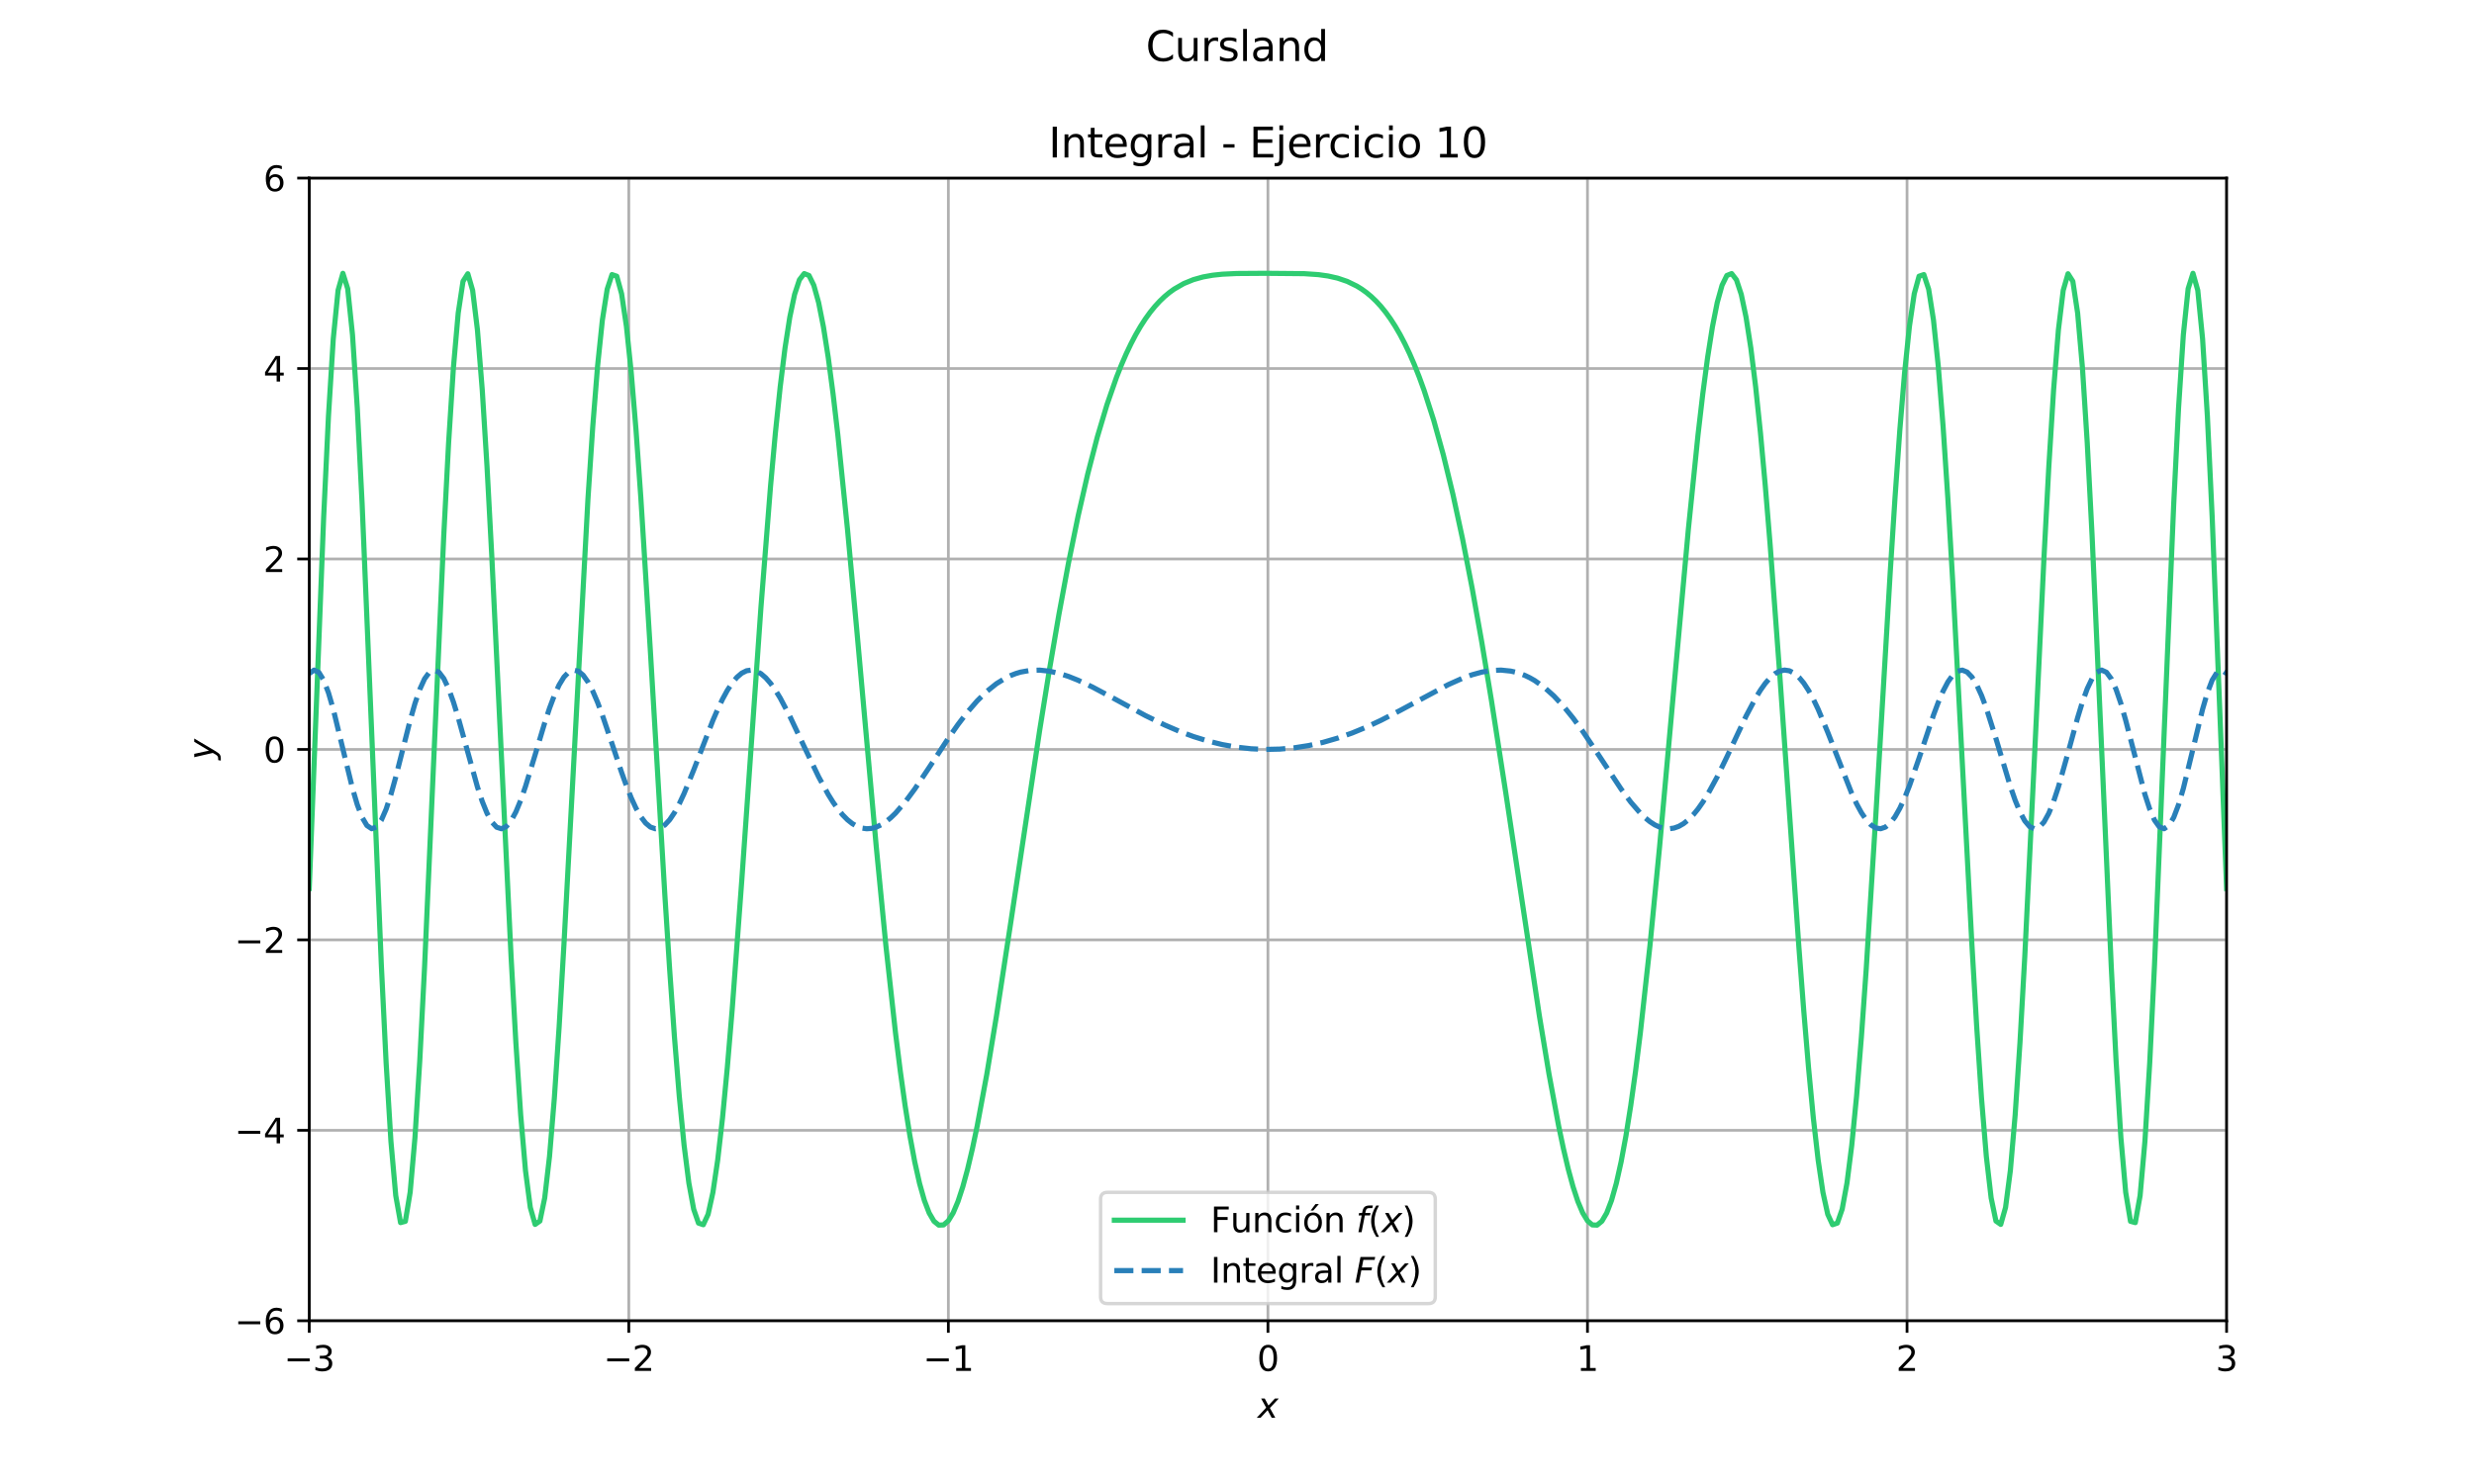 <?xml version="1.0" encoding="utf-8" standalone="no"?>
<!DOCTYPE svg PUBLIC "-//W3C//DTD SVG 1.1//EN"
  "http://www.w3.org/Graphics/SVG/1.1/DTD/svg11.dtd">
<svg xmlns:xlink="http://www.w3.org/1999/xlink" width="720pt" height="432pt" viewBox="0 0 720 432" xmlns="http://www.w3.org/2000/svg" version="1.1">
 <defs>
  <style type="text/css">*{stroke-linejoin: round; stroke-linecap: butt}</style>
 </defs>
 <g id="figure_1">
  <g id="patch_1">
   <path d="M 0 432 
L 720 432 
L 720 0 
L 0 0 
z
" style="fill: #ffffff"/>
  </g>
  <g id="axes_1">
   <g id="patch_2">
    <path d="M 90 384.48 
L 648 384.48 
L 648 51.84 
L 90 51.84 
z
" style="fill: #ffffff"/>
   </g>
   <g id="matplotlib.axis_1">
    <g id="xtick_1">
     <g id="line2d_1">
      <path d="M 90 384.48 
L 90 51.84 
" clip-path="url(#p3bfecec70b)" style="fill: none; stroke: #b0b0b0; stroke-width: 0.8; stroke-linecap: square"/>
     </g>
     <g id="line2d_2">
      <defs>
       <path id="mdf7da3532f" d="M 0 0 
L 0 3.5 
" style="stroke: #000000; stroke-width: 0.8"/>
      </defs>
      <g>
       <use xlink:href="#mdf7da3532f" x="90" y="384.48" style="stroke: #000000; stroke-width: 0.8"/>
      </g>
     </g>
     <g id="text_1">
      <!-- −3 -->
      <g transform="translate(82.629 399.078) scale(0.1 -0.1)">
       <defs>
        <path id="DejaVuSans-2212" d="M 678 2272 
L 4684 2272 
L 4684 1741 
L 678 1741 
L 678 2272 
z
" transform="scale(0.016)"/>
        <path id="DejaVuSans-33" d="M 2597 2516 
Q 3050 2419 3304 2112 
Q 3559 1806 3559 1356 
Q 3559 666 3084 287 
Q 2609 -91 1734 -91 
Q 1441 -91 1130 -33 
Q 819 25 488 141 
L 488 750 
Q 750 597 1062 519 
Q 1375 441 1716 441 
Q 2309 441 2620 675 
Q 2931 909 2931 1356 
Q 2931 1769 2642 2001 
Q 2353 2234 1838 2234 
L 1294 2234 
L 1294 2753 
L 1863 2753 
Q 2328 2753 2575 2939 
Q 2822 3125 2822 3475 
Q 2822 3834 2567 4026 
Q 2313 4219 1838 4219 
Q 1578 4219 1281 4162 
Q 984 4106 628 3988 
L 628 4550 
Q 988 4650 1302 4700 
Q 1616 4750 1894 4750 
Q 2613 4750 3031 4423 
Q 3450 4097 3450 3541 
Q 3450 3153 3228 2886 
Q 3006 2619 2597 2516 
z
" transform="scale(0.016)"/>
       </defs>
       <use xlink:href="#DejaVuSans-2212"/>
       <use xlink:href="#DejaVuSans-33" x="83.789"/>
      </g>
     </g>
    </g>
    <g id="xtick_2">
     <g id="line2d_3">
      <path d="M 183 384.48 
L 183 51.84 
" clip-path="url(#p3bfecec70b)" style="fill: none; stroke: #b0b0b0; stroke-width: 0.8; stroke-linecap: square"/>
     </g>
     <g id="line2d_4">
      <g>
       <use xlink:href="#mdf7da3532f" x="183" y="384.48" style="stroke: #000000; stroke-width: 0.8"/>
      </g>
     </g>
     <g id="text_2">
      <!-- −2 -->
      <g transform="translate(175.629 399.078) scale(0.1 -0.1)">
       <defs>
        <path id="DejaVuSans-32" d="M 1228 531 
L 3431 531 
L 3431 0 
L 469 0 
L 469 531 
Q 828 903 1448 1529 
Q 2069 2156 2228 2338 
Q 2531 2678 2651 2914 
Q 2772 3150 2772 3378 
Q 2772 3750 2511 3984 
Q 2250 4219 1831 4219 
Q 1534 4219 1204 4116 
Q 875 4013 500 3803 
L 500 4441 
Q 881 4594 1212 4672 
Q 1544 4750 1819 4750 
Q 2544 4750 2975 4387 
Q 3406 4025 3406 3419 
Q 3406 3131 3298 2873 
Q 3191 2616 2906 2266 
Q 2828 2175 2409 1742 
Q 1991 1309 1228 531 
z
" transform="scale(0.016)"/>
       </defs>
       <use xlink:href="#DejaVuSans-2212"/>
       <use xlink:href="#DejaVuSans-32" x="83.789"/>
      </g>
     </g>
    </g>
    <g id="xtick_3">
     <g id="line2d_5">
      <path d="M 276 384.48 
L 276 51.84 
" clip-path="url(#p3bfecec70b)" style="fill: none; stroke: #b0b0b0; stroke-width: 0.8; stroke-linecap: square"/>
     </g>
     <g id="line2d_6">
      <g>
       <use xlink:href="#mdf7da3532f" x="276" y="384.48" style="stroke: #000000; stroke-width: 0.8"/>
      </g>
     </g>
     <g id="text_3">
      <!-- −1 -->
      <g transform="translate(268.629 399.078) scale(0.1 -0.1)">
       <defs>
        <path id="DejaVuSans-31" d="M 794 531 
L 1825 531 
L 1825 4091 
L 703 3866 
L 703 4441 
L 1819 4666 
L 2450 4666 
L 2450 531 
L 3481 531 
L 3481 0 
L 794 0 
L 794 531 
z
" transform="scale(0.016)"/>
       </defs>
       <use xlink:href="#DejaVuSans-2212"/>
       <use xlink:href="#DejaVuSans-31" x="83.789"/>
      </g>
     </g>
    </g>
    <g id="xtick_4">
     <g id="line2d_7">
      <path d="M 369 384.48 
L 369 51.84 
" clip-path="url(#p3bfecec70b)" style="fill: none; stroke: #b0b0b0; stroke-width: 0.8; stroke-linecap: square"/>
     </g>
     <g id="line2d_8">
      <g>
       <use xlink:href="#mdf7da3532f" x="369" y="384.48" style="stroke: #000000; stroke-width: 0.8"/>
      </g>
     </g>
     <g id="text_4">
      <!-- 0 -->
      <g transform="translate(365.819 399.078) scale(0.1 -0.1)">
       <defs>
        <path id="DejaVuSans-30" d="M 2034 4250 
Q 1547 4250 1301 3770 
Q 1056 3291 1056 2328 
Q 1056 1369 1301 889 
Q 1547 409 2034 409 
Q 2525 409 2770 889 
Q 3016 1369 3016 2328 
Q 3016 3291 2770 3770 
Q 2525 4250 2034 4250 
z
M 2034 4750 
Q 2819 4750 3233 4129 
Q 3647 3509 3647 2328 
Q 3647 1150 3233 529 
Q 2819 -91 2034 -91 
Q 1250 -91 836 529 
Q 422 1150 422 2328 
Q 422 3509 836 4129 
Q 1250 4750 2034 4750 
z
" transform="scale(0.016)"/>
       </defs>
       <use xlink:href="#DejaVuSans-30"/>
      </g>
     </g>
    </g>
    <g id="xtick_5">
     <g id="line2d_9">
      <path d="M 462 384.48 
L 462 51.84 
" clip-path="url(#p3bfecec70b)" style="fill: none; stroke: #b0b0b0; stroke-width: 0.8; stroke-linecap: square"/>
     </g>
     <g id="line2d_10">
      <g>
       <use xlink:href="#mdf7da3532f" x="462" y="384.48" style="stroke: #000000; stroke-width: 0.8"/>
      </g>
     </g>
     <g id="text_5">
      <!-- 1 -->
      <g transform="translate(458.819 399.078) scale(0.1 -0.1)">
       <use xlink:href="#DejaVuSans-31"/>
      </g>
     </g>
    </g>
    <g id="xtick_6">
     <g id="line2d_11">
      <path d="M 555 384.48 
L 555 51.84 
" clip-path="url(#p3bfecec70b)" style="fill: none; stroke: #b0b0b0; stroke-width: 0.8; stroke-linecap: square"/>
     </g>
     <g id="line2d_12">
      <g>
       <use xlink:href="#mdf7da3532f" x="555" y="384.48" style="stroke: #000000; stroke-width: 0.8"/>
      </g>
     </g>
     <g id="text_6">
      <!-- 2 -->
      <g transform="translate(551.819 399.078) scale(0.1 -0.1)">
       <use xlink:href="#DejaVuSans-32"/>
      </g>
     </g>
    </g>
    <g id="xtick_7">
     <g id="line2d_13">
      <path d="M 648 384.48 
L 648 51.84 
" clip-path="url(#p3bfecec70b)" style="fill: none; stroke: #b0b0b0; stroke-width: 0.8; stroke-linecap: square"/>
     </g>
     <g id="line2d_14">
      <g>
       <use xlink:href="#mdf7da3532f" x="648" y="384.48" style="stroke: #000000; stroke-width: 0.8"/>
      </g>
     </g>
     <g id="text_7">
      <!-- 3 -->
      <g transform="translate(644.819 399.078) scale(0.1 -0.1)">
       <use xlink:href="#DejaVuSans-33"/>
      </g>
     </g>
    </g>
    <g id="text_8">
     <!-- $x$ -->
     <g transform="translate(366 412.757) scale(0.1 -0.1)">
      <defs>
       <path id="DejaVuSans-Oblique-78" d="M 3841 3500 
L 2234 1784 
L 3219 0 
L 2559 0 
L 1819 1388 
L 531 0 
L -166 0 
L 1556 1844 
L 641 3500 
L 1300 3500 
L 1972 2234 
L 3144 3500 
L 3841 3500 
z
" transform="scale(0.016)"/>
      </defs>
      <use xlink:href="#DejaVuSans-Oblique-78" transform="translate(0 0.312)"/>
     </g>
    </g>
   </g>
   <g id="matplotlib.axis_2">
    <g id="ytick_1">
     <g id="line2d_15">
      <path d="M 90 384.48 
L 648 384.48 
" clip-path="url(#p3bfecec70b)" style="fill: none; stroke: #b0b0b0; stroke-width: 0.8; stroke-linecap: square"/>
     </g>
     <g id="line2d_16">
      <defs>
       <path id="mcfc37d5f21" d="M 0 0 
L -3.5 0 
" style="stroke: #000000; stroke-width: 0.8"/>
      </defs>
      <g>
       <use xlink:href="#mcfc37d5f21" x="90" y="384.48" style="stroke: #000000; stroke-width: 0.8"/>
      </g>
     </g>
     <g id="text_9">
      <!-- −6 -->
      <g transform="translate(68.258 388.279) scale(0.1 -0.1)">
       <defs>
        <path id="DejaVuSans-36" d="M 2113 2584 
Q 1688 2584 1439 2293 
Q 1191 2003 1191 1497 
Q 1191 994 1439 701 
Q 1688 409 2113 409 
Q 2538 409 2786 701 
Q 3034 994 3034 1497 
Q 3034 2003 2786 2293 
Q 2538 2584 2113 2584 
z
M 3366 4563 
L 3366 3988 
Q 3128 4100 2886 4159 
Q 2644 4219 2406 4219 
Q 1781 4219 1451 3797 
Q 1122 3375 1075 2522 
Q 1259 2794 1537 2939 
Q 1816 3084 2150 3084 
Q 2853 3084 3261 2657 
Q 3669 2231 3669 1497 
Q 3669 778 3244 343 
Q 2819 -91 2113 -91 
Q 1303 -91 875 529 
Q 447 1150 447 2328 
Q 447 3434 972 4092 
Q 1497 4750 2381 4750 
Q 2619 4750 2861 4703 
Q 3103 4656 3366 4563 
z
" transform="scale(0.016)"/>
       </defs>
       <use xlink:href="#DejaVuSans-2212"/>
       <use xlink:href="#DejaVuSans-36" x="83.789"/>
      </g>
     </g>
    </g>
    <g id="ytick_2">
     <g id="line2d_17">
      <path d="M 90 329.04 
L 648 329.04 
" clip-path="url(#p3bfecec70b)" style="fill: none; stroke: #b0b0b0; stroke-width: 0.8; stroke-linecap: square"/>
     </g>
     <g id="line2d_18">
      <g>
       <use xlink:href="#mcfc37d5f21" x="90" y="329.04" style="stroke: #000000; stroke-width: 0.8"/>
      </g>
     </g>
     <g id="text_10">
      <!-- −4 -->
      <g transform="translate(68.258 332.839) scale(0.1 -0.1)">
       <defs>
        <path id="DejaVuSans-34" d="M 2419 4116 
L 825 1625 
L 2419 1625 
L 2419 4116 
z
M 2253 4666 
L 3047 4666 
L 3047 1625 
L 3713 1625 
L 3713 1100 
L 3047 1100 
L 3047 0 
L 2419 0 
L 2419 1100 
L 313 1100 
L 313 1709 
L 2253 4666 
z
" transform="scale(0.016)"/>
       </defs>
       <use xlink:href="#DejaVuSans-2212"/>
       <use xlink:href="#DejaVuSans-34" x="83.789"/>
      </g>
     </g>
    </g>
    <g id="ytick_3">
     <g id="line2d_19">
      <path d="M 90 273.6 
L 648 273.6 
" clip-path="url(#p3bfecec70b)" style="fill: none; stroke: #b0b0b0; stroke-width: 0.8; stroke-linecap: square"/>
     </g>
     <g id="line2d_20">
      <g>
       <use xlink:href="#mcfc37d5f21" x="90" y="273.6" style="stroke: #000000; stroke-width: 0.8"/>
      </g>
     </g>
     <g id="text_11">
      <!-- −2 -->
      <g transform="translate(68.258 277.399) scale(0.1 -0.1)">
       <use xlink:href="#DejaVuSans-2212"/>
       <use xlink:href="#DejaVuSans-32" x="83.789"/>
      </g>
     </g>
    </g>
    <g id="ytick_4">
     <g id="line2d_21">
      <path d="M 90 218.16 
L 648 218.16 
" clip-path="url(#p3bfecec70b)" style="fill: none; stroke: #b0b0b0; stroke-width: 0.8; stroke-linecap: square"/>
     </g>
     <g id="line2d_22">
      <g>
       <use xlink:href="#mcfc37d5f21" x="90" y="218.16" style="stroke: #000000; stroke-width: 0.8"/>
      </g>
     </g>
     <g id="text_12">
      <!-- 0 -->
      <g transform="translate(76.638 221.959) scale(0.1 -0.1)">
       <use xlink:href="#DejaVuSans-30"/>
      </g>
     </g>
    </g>
    <g id="ytick_5">
     <g id="line2d_23">
      <path d="M 90 162.72 
L 648 162.72 
" clip-path="url(#p3bfecec70b)" style="fill: none; stroke: #b0b0b0; stroke-width: 0.8; stroke-linecap: square"/>
     </g>
     <g id="line2d_24">
      <g>
       <use xlink:href="#mcfc37d5f21" x="90" y="162.72" style="stroke: #000000; stroke-width: 0.8"/>
      </g>
     </g>
     <g id="text_13">
      <!-- 2 -->
      <g transform="translate(76.638 166.519) scale(0.1 -0.1)">
       <use xlink:href="#DejaVuSans-32"/>
      </g>
     </g>
    </g>
    <g id="ytick_6">
     <g id="line2d_25">
      <path d="M 90 107.28 
L 648 107.28 
" clip-path="url(#p3bfecec70b)" style="fill: none; stroke: #b0b0b0; stroke-width: 0.8; stroke-linecap: square"/>
     </g>
     <g id="line2d_26">
      <g>
       <use xlink:href="#mcfc37d5f21" x="90" y="107.28" style="stroke: #000000; stroke-width: 0.8"/>
      </g>
     </g>
     <g id="text_14">
      <!-- 4 -->
      <g transform="translate(76.638 111.079) scale(0.1 -0.1)">
       <use xlink:href="#DejaVuSans-34"/>
      </g>
     </g>
    </g>
    <g id="ytick_7">
     <g id="line2d_27">
      <path d="M 90 51.84 
L 648 51.84 
" clip-path="url(#p3bfecec70b)" style="fill: none; stroke: #b0b0b0; stroke-width: 0.8; stroke-linecap: square"/>
     </g>
     <g id="line2d_28">
      <g>
       <use xlink:href="#mcfc37d5f21" x="90" y="51.84" style="stroke: #000000; stroke-width: 0.8"/>
      </g>
     </g>
     <g id="text_15">
      <!-- 6 -->
      <g transform="translate(76.638 55.639) scale(0.1 -0.1)">
       <use xlink:href="#DejaVuSans-36"/>
      </g>
     </g>
    </g>
    <g id="text_16">
     <!-- $y$ -->
     <g transform="translate(62.158 221.16) rotate(-90) scale(0.1 -0.1)">
      <defs>
       <path id="DejaVuSans-Oblique-79" d="M 1588 -325 
Q 1188 -997 936 -1164 
Q 684 -1331 294 -1331 
L -159 -1331 
L -63 -850 
L 269 -850 
Q 509 -850 678 -719 
Q 847 -588 1056 -206 
L 1234 128 
L 459 3500 
L 1069 3500 
L 1650 819 
L 3256 3500 
L 3859 3500 
L 1588 -325 
z
" transform="scale(0.016)"/>
      </defs>
      <use xlink:href="#DejaVuSans-Oblique-79" transform="translate(0 0.312)"/>
     </g>
    </g>
   </g>
   <g id="line2d_29">
    <path d="M 90 258.65 
L 94.195 150.564 
L 95.594 121.141 
L 96.992 98.633 
L 98.391 84.494 
L 99.789 79.562 
L 101.188 84.033 
L 102.586 97.461 
L 103.985 118.819 
L 105.383 146.58 
L 108.18 213.462 
L 110.977 280.863 
L 112.376 309.457 
L 113.774 332.285 
L 115.173 348.047 
L 116.571 355.909 
L 117.97 355.53 
L 119.368 347.068 
L 120.767 331.149 
L 122.165 308.814 
L 123.564 281.443 
L 126.361 218.249 
L 129.158 155.706 
L 130.556 128.93 
L 131.955 107.047 
L 133.353 91.124 
L 134.752 81.886 
L 136.15 79.689 
L 137.549 84.52 
L 138.947 96.013 
L 140.346 113.479 
L 141.744 135.955 
L 143.143 162.263 
L 148.737 278.509 
L 150.135 303.523 
L 151.534 324.557 
L 152.932 340.755 
L 154.331 351.5 
L 155.729 356.432 
L 157.128 355.453 
L 158.526 348.719 
L 159.925 336.621 
L 161.323 319.762 
L 162.722 298.918 
L 164.12 274.999 
L 171.113 145.206 
L 172.511 124.13 
L 173.91 106.595 
L 175.308 93.156 
L 176.707 84.197 
L 178.105 79.934 
L 179.504 80.413 
L 180.902 85.514 
L 182.301 94.966 
L 183.699 108.364 
L 185.098 125.188 
L 186.496 144.827 
L 189.293 189.792 
L 193.489 260.547 
L 194.887 282.211 
L 196.286 301.888 
L 197.684 319.072 
L 199.083 333.348 
L 200.481 344.397 
L 201.88 352.003 
L 203.278 356.049 
L 204.677 356.521 
L 206.075 353.494 
L 207.474 347.133 
L 208.872 337.679 
L 210.271 325.44 
L 211.669 310.78 
L 213.068 294.105 
L 215.865 256.47 
L 221.459 176.757 
L 224.256 141.403 
L 225.654 126.076 
L 227.053 112.667 
L 228.451 101.375 
L 229.85 92.353 
L 231.248 85.697 
L 232.647 81.459 
L 234.045 79.641 
L 235.444 80.2 
L 236.842 83.054 
L 238.241 88.085 
L 239.639 95.141 
L 241.038 104.047 
L 242.436 114.604 
L 243.835 126.596 
L 246.632 153.971 
L 249.429 184.3 
L 255.023 246.56 
L 257.82 275.284 
L 260.617 300.689 
L 262.015 311.851 
L 263.414 321.866 
L 264.812 330.671 
L 266.211 338.217 
L 267.609 344.477 
L 269.008 349.438 
L 270.406 353.105 
L 271.805 355.495 
L 273.203 356.64 
L 274.602 356.582 
L 276 355.373 
L 277.398 353.074 
L 278.797 349.753 
L 280.195 345.484 
L 281.594 340.344 
L 282.992 334.415 
L 284.391 327.778 
L 287.188 312.718 
L 289.985 295.822 
L 294.18 268.399 
L 302.571 212.592 
L 305.368 195.208 
L 308.165 178.91 
L 310.962 163.875 
L 313.759 150.216 
L 316.556 137.988 
L 319.353 127.202 
L 322.15 117.824 
L 324.947 109.792 
L 326.346 106.255 
L 327.744 103.02 
L 329.143 100.074 
L 330.541 97.403 
L 331.94 94.993 
L 333.338 92.828 
L 334.737 90.893 
L 336.135 89.173 
L 337.534 87.654 
L 338.932 86.319 
L 340.331 85.154 
L 341.729 84.146 
L 344.526 82.54 
L 347.323 81.397 
L 350.12 80.618 
L 352.917 80.117 
L 355.714 79.82 
L 359.91 79.617 
L 368.301 79.56 
L 379.489 79.661 
L 383.684 79.947 
L 386.481 80.338 
L 389.278 80.967 
L 392.075 81.917 
L 394.872 83.279 
L 396.271 84.146 
L 397.669 85.154 
L 399.068 86.319 
L 400.466 87.654 
L 401.865 89.173 
L 403.263 90.893 
L 404.662 92.828 
L 406.06 94.993 
L 407.459 97.403 
L 408.857 100.074 
L 410.256 103.02 
L 411.654 106.255 
L 413.053 109.792 
L 414.451 113.645 
L 417.248 122.34 
L 420.045 132.416 
L 422.842 143.921 
L 425.639 156.868 
L 428.436 171.226 
L 431.233 186.911 
L 434.03 203.778 
L 438.226 230.814 
L 448.015 295.822 
L 450.812 312.718 
L 453.609 327.778 
L 455.008 334.415 
L 456.406 340.344 
L 457.805 345.484 
L 459.203 349.753 
L 460.602 353.074 
L 462 355.373 
L 463.398 356.582 
L 464.797 356.64 
L 466.195 355.495 
L 467.594 353.105 
L 468.992 349.438 
L 470.391 344.477 
L 471.789 338.217 
L 473.188 330.671 
L 474.586 321.866 
L 475.985 311.851 
L 477.383 300.689 
L 480.18 275.284 
L 482.977 246.56 
L 487.173 199.991 
L 491.368 153.971 
L 494.165 126.596 
L 495.564 114.604 
L 496.962 104.047 
L 498.361 95.141 
L 499.759 88.085 
L 501.158 83.054 
L 502.556 80.2 
L 503.955 79.641 
L 505.353 81.459 
L 506.752 85.697 
L 508.15 92.353 
L 509.549 101.375 
L 510.947 112.667 
L 512.346 126.076 
L 513.744 141.403 
L 515.143 158.396 
L 517.94 196.142 
L 523.534 275.85 
L 524.932 294.105 
L 526.331 310.78 
L 527.729 325.44 
L 529.128 337.679 
L 530.526 347.133 
L 531.925 353.494 
L 533.323 356.521 
L 534.722 356.049 
L 536.12 352.003 
L 537.519 344.397 
L 538.917 333.348 
L 540.316 319.072 
L 541.714 301.888 
L 543.113 282.211 
L 545.91 237.479 
L 550.105 166.602 
L 551.504 144.827 
L 552.902 125.188 
L 554.301 108.364 
L 555.699 94.966 
L 557.098 85.514 
L 558.496 80.413 
L 559.895 79.934 
L 561.293 84.197 
L 562.692 93.156 
L 564.09 106.595 
L 565.489 124.13 
L 566.887 145.206 
L 568.286 169.12 
L 571.083 222.004 
L 573.88 274.999 
L 575.278 298.918 
L 576.677 319.762 
L 578.075 336.621 
L 579.474 348.719 
L 580.872 355.453 
L 582.271 356.432 
L 583.669 351.5 
L 585.068 340.755 
L 586.466 324.557 
L 587.865 303.523 
L 589.263 278.509 
L 592.06 220.988 
L 594.857 162.263 
L 596.256 135.955 
L 597.654 113.479 
L 599.053 96.013 
L 600.451 84.52 
L 601.85 79.689 
L 603.248 81.886 
L 604.647 91.124 
L 606.045 107.047 
L 607.444 128.93 
L 608.842 155.706 
L 611.639 218.249 
L 614.436 281.443 
L 615.835 308.814 
L 617.233 331.149 
L 618.632 347.068 
L 620.03 355.53 
L 621.429 355.909 
L 622.827 348.047 
L 624.226 332.285 
L 625.624 309.457 
L 627.023 280.863 
L 629.82 213.462 
L 632.617 146.58 
L 634.015 118.819 
L 635.414 97.461 
L 636.812 84.033 
L 638.211 79.562 
L 639.609 84.494 
L 641.008 98.633 
L 642.406 121.141 
L 643.805 150.564 
L 646.602 221.828 
L 648 258.65 
L 648 258.65 
" clip-path="url(#p3bfecec70b)" style="fill: none; stroke: #2ecc71; stroke-width: 1.5; stroke-linecap: square"/>
   </g>
   <g id="line2d_30">
    <path d="M 90 196.068 
L 91.398 195.068 
L 92.797 195.734 
L 94.195 197.994 
L 95.594 201.663 
L 96.992 206.466 
L 99.789 218.027 
L 102.586 229.515 
L 103.985 234.268 
L 105.383 237.941 
L 106.782 240.311 
L 108.18 241.247 
L 109.579 240.711 
L 110.977 238.761 
L 112.376 235.54 
L 113.774 231.268 
L 115.173 226.221 
L 119.368 209.674 
L 120.767 204.781 
L 122.165 200.686 
L 123.564 197.608 
L 124.962 195.704 
L 126.361 195.06 
L 127.759 195.69 
L 129.158 197.538 
L 130.556 200.484 
L 131.955 204.352 
L 133.353 208.923 
L 138.947 229.077 
L 140.346 233.3 
L 141.744 236.758 
L 143.143 239.298 
L 144.541 240.815 
L 145.94 241.255 
L 147.338 240.619 
L 148.737 238.955 
L 150.135 236.359 
L 151.534 232.964 
L 152.932 228.936 
L 155.729 219.748 
L 158.526 210.406 
L 159.925 206.168 
L 161.323 202.448 
L 162.722 199.386 
L 164.12 197.092 
L 165.519 195.64 
L 166.917 195.069 
L 168.316 195.384 
L 169.714 196.554 
L 171.113 198.519 
L 172.511 201.189 
L 173.91 204.453 
L 175.308 208.182 
L 178.105 216.463 
L 180.902 224.858 
L 182.301 228.745 
L 183.699 232.258 
L 185.098 235.292 
L 186.496 237.762 
L 187.895 239.602 
L 189.293 240.771 
L 190.692 241.248 
L 192.09 241.034 
L 193.489 240.153 
L 194.887 238.645 
L 196.286 236.569 
L 197.684 233.995 
L 199.083 231.007 
L 201.88 224.16 
L 207.474 209.701 
L 208.872 206.463 
L 210.271 203.534 
L 211.669 200.975 
L 213.068 198.836 
L 214.466 197.156 
L 215.865 195.96 
L 217.263 195.261 
L 218.662 195.062 
L 220.06 195.353 
L 221.459 196.115 
L 222.857 197.318 
L 224.256 198.926 
L 225.654 200.895 
L 227.053 203.178 
L 229.85 208.467 
L 234.045 217.372 
L 238.241 226.136 
L 241.038 231.271 
L 242.436 233.513 
L 243.835 235.501 
L 245.233 237.213 
L 246.632 238.633 
L 248.03 239.751 
L 249.429 240.56 
L 250.827 241.061 
L 252.226 241.256 
L 253.624 241.156 
L 255.023 240.77 
L 256.421 240.114 
L 257.82 239.207 
L 259.218 238.068 
L 260.617 236.718 
L 263.414 233.485 
L 266.211 229.703 
L 270.406 223.43 
L 276 214.9 
L 278.797 210.908 
L 281.594 207.255 
L 284.391 204.024 
L 287.188 201.271 
L 289.985 199.027 
L 292.782 197.302 
L 294.18 196.631 
L 295.579 196.085 
L 296.977 195.66 
L 299.774 195.156 
L 302.571 195.079 
L 305.368 195.379 
L 308.165 196.006 
L 310.962 196.906 
L 313.759 198.026 
L 317.955 200.011 
L 323.549 202.988 
L 333.338 208.297 
L 338.932 211.034 
L 343.128 212.845 
L 347.323 214.412 
L 351.519 215.716 
L 355.714 216.747 
L 359.91 217.498 
L 364.105 217.968 
L 368.301 218.156 
L 372.496 218.062 
L 376.692 217.686 
L 380.887 217.028 
L 385.083 216.09 
L 389.278 214.876 
L 393.474 213.395 
L 397.669 211.663 
L 401.865 209.707 
L 407.459 206.822 
L 421.444 199.317 
L 425.639 197.441 
L 428.436 196.425 
L 431.233 195.655 
L 434.03 195.185 
L 436.827 195.067 
L 439.624 195.352 
L 441.023 195.66 
L 442.421 196.085 
L 443.82 196.631 
L 445.218 197.302 
L 446.617 198.1 
L 449.414 200.084 
L 452.211 202.585 
L 455.008 205.583 
L 457.805 209.033 
L 460.602 212.868 
L 464.797 219.12 
L 471.789 229.703 
L 474.586 233.485 
L 477.383 236.718 
L 478.782 238.068 
L 480.18 239.207 
L 481.579 240.114 
L 482.977 240.77 
L 484.376 241.156 
L 485.774 241.256 
L 487.173 241.061 
L 488.571 240.56 
L 489.97 239.751 
L 491.368 238.633 
L 492.767 237.213 
L 494.165 235.501 
L 495.564 233.513 
L 496.962 231.271 
L 499.759 226.136 
L 502.556 220.377 
L 508.15 208.467 
L 510.947 203.178 
L 512.346 200.895 
L 513.744 198.926 
L 515.143 197.318 
L 516.541 196.115 
L 517.94 195.353 
L 519.338 195.062 
L 520.737 195.261 
L 522.135 195.96 
L 523.534 197.156 
L 524.932 198.836 
L 526.331 200.975 
L 527.729 203.534 
L 529.128 206.463 
L 531.925 213.175 
L 538.917 231.007 
L 540.316 233.995 
L 541.714 236.569 
L 543.113 238.645 
L 544.511 240.153 
L 545.91 241.034 
L 547.308 241.248 
L 548.707 240.771 
L 550.105 239.602 
L 551.504 237.762 
L 552.902 235.292 
L 554.301 232.258 
L 555.699 228.745 
L 558.496 220.719 
L 562.692 208.182 
L 564.09 204.453 
L 565.489 201.189 
L 566.887 198.519 
L 568.286 196.554 
L 569.684 195.384 
L 571.083 195.069 
L 572.481 195.64 
L 573.88 197.092 
L 575.278 199.386 
L 576.677 202.448 
L 578.075 206.168 
L 580.872 214.995 
L 585.068 228.936 
L 586.466 232.964 
L 587.865 236.359 
L 589.263 238.955 
L 590.662 240.619 
L 592.06 241.255 
L 593.459 240.815 
L 594.857 239.298 
L 596.256 236.758 
L 597.654 233.3 
L 599.053 229.077 
L 601.85 219.156 
L 604.647 208.923 
L 606.045 204.352 
L 607.444 200.484 
L 608.842 197.538 
L 610.241 195.69 
L 611.639 195.06 
L 613.038 195.704 
L 614.436 197.608 
L 615.835 200.686 
L 617.233 204.781 
L 618.632 209.674 
L 624.226 231.268 
L 625.624 235.54 
L 627.023 238.761 
L 628.421 240.711 
L 629.82 241.247 
L 631.218 240.311 
L 632.617 237.941 
L 634.015 234.268 
L 635.414 229.515 
L 638.211 218.027 
L 641.008 206.466 
L 642.406 201.663 
L 643.805 197.994 
L 645.203 195.734 
L 646.602 195.068 
L 648 196.068 
L 648 196.068 
" clip-path="url(#p3bfecec70b)" style="fill: none; stroke-dasharray: 5.55,2.4; stroke-dashoffset: 0; stroke: #2980b9; stroke-width: 1.5"/>
   </g>
   <g id="patch_3">
    <path d="M 90 384.48 
L 90 51.84 
" style="fill: none; stroke: #000000; stroke-width: 0.8; stroke-linejoin: miter; stroke-linecap: square"/>
   </g>
   <g id="patch_4">
    <path d="M 648 384.48 
L 648 51.84 
" style="fill: none; stroke: #000000; stroke-width: 0.8; stroke-linejoin: miter; stroke-linecap: square"/>
   </g>
   <g id="patch_5">
    <path d="M 90 384.48 
L 648 384.48 
" style="fill: none; stroke: #000000; stroke-width: 0.8; stroke-linejoin: miter; stroke-linecap: square"/>
   </g>
   <g id="patch_6">
    <path d="M 90 51.84 
L 648 51.84 
" style="fill: none; stroke: #000000; stroke-width: 0.8; stroke-linejoin: miter; stroke-linecap: square"/>
   </g>
   <g id="text_17">
    <!-- Integral - Ejercicio 10 -->
    <g transform="translate(305.159 45.84) scale(0.12 -0.12)">
     <defs>
      <path id="DejaVuSans-49" d="M 628 4666 
L 1259 4666 
L 1259 0 
L 628 0 
L 628 4666 
z
" transform="scale(0.016)"/>
      <path id="DejaVuSans-6e" d="M 3513 2113 
L 3513 0 
L 2938 0 
L 2938 2094 
Q 2938 2591 2744 2837 
Q 2550 3084 2163 3084 
Q 1697 3084 1428 2787 
Q 1159 2491 1159 1978 
L 1159 0 
L 581 0 
L 581 3500 
L 1159 3500 
L 1159 2956 
Q 1366 3272 1645 3428 
Q 1925 3584 2291 3584 
Q 2894 3584 3203 3211 
Q 3513 2838 3513 2113 
z
" transform="scale(0.016)"/>
      <path id="DejaVuSans-74" d="M 1172 4494 
L 1172 3500 
L 2356 3500 
L 2356 3053 
L 1172 3053 
L 1172 1153 
Q 1172 725 1289 603 
Q 1406 481 1766 481 
L 2356 481 
L 2356 0 
L 1766 0 
Q 1100 0 847 248 
Q 594 497 594 1153 
L 594 3053 
L 172 3053 
L 172 3500 
L 594 3500 
L 594 4494 
L 1172 4494 
z
" transform="scale(0.016)"/>
      <path id="DejaVuSans-65" d="M 3597 1894 
L 3597 1613 
L 953 1613 
Q 991 1019 1311 708 
Q 1631 397 2203 397 
Q 2534 397 2845 478 
Q 3156 559 3463 722 
L 3463 178 
Q 3153 47 2828 -22 
Q 2503 -91 2169 -91 
Q 1331 -91 842 396 
Q 353 884 353 1716 
Q 353 2575 817 3079 
Q 1281 3584 2069 3584 
Q 2775 3584 3186 3129 
Q 3597 2675 3597 1894 
z
M 3022 2063 
Q 3016 2534 2758 2815 
Q 2500 3097 2075 3097 
Q 1594 3097 1305 2825 
Q 1016 2553 972 2059 
L 3022 2063 
z
" transform="scale(0.016)"/>
      <path id="DejaVuSans-67" d="M 2906 1791 
Q 2906 2416 2648 2759 
Q 2391 3103 1925 3103 
Q 1463 3103 1205 2759 
Q 947 2416 947 1791 
Q 947 1169 1205 825 
Q 1463 481 1925 481 
Q 2391 481 2648 825 
Q 2906 1169 2906 1791 
z
M 3481 434 
Q 3481 -459 3084 -895 
Q 2688 -1331 1869 -1331 
Q 1566 -1331 1297 -1286 
Q 1028 -1241 775 -1147 
L 775 -588 
Q 1028 -725 1275 -790 
Q 1522 -856 1778 -856 
Q 2344 -856 2625 -561 
Q 2906 -266 2906 331 
L 2906 616 
Q 2728 306 2450 153 
Q 2172 0 1784 0 
Q 1141 0 747 490 
Q 353 981 353 1791 
Q 353 2603 747 3093 
Q 1141 3584 1784 3584 
Q 2172 3584 2450 3431 
Q 2728 3278 2906 2969 
L 2906 3500 
L 3481 3500 
L 3481 434 
z
" transform="scale(0.016)"/>
      <path id="DejaVuSans-72" d="M 2631 2963 
Q 2534 3019 2420 3045 
Q 2306 3072 2169 3072 
Q 1681 3072 1420 2755 
Q 1159 2438 1159 1844 
L 1159 0 
L 581 0 
L 581 3500 
L 1159 3500 
L 1159 2956 
Q 1341 3275 1631 3429 
Q 1922 3584 2338 3584 
Q 2397 3584 2469 3576 
Q 2541 3569 2628 3553 
L 2631 2963 
z
" transform="scale(0.016)"/>
      <path id="DejaVuSans-61" d="M 2194 1759 
Q 1497 1759 1228 1600 
Q 959 1441 959 1056 
Q 959 750 1161 570 
Q 1363 391 1709 391 
Q 2188 391 2477 730 
Q 2766 1069 2766 1631 
L 2766 1759 
L 2194 1759 
z
M 3341 1997 
L 3341 0 
L 2766 0 
L 2766 531 
Q 2569 213 2275 61 
Q 1981 -91 1556 -91 
Q 1019 -91 701 211 
Q 384 513 384 1019 
Q 384 1609 779 1909 
Q 1175 2209 1959 2209 
L 2766 2209 
L 2766 2266 
Q 2766 2663 2505 2880 
Q 2244 3097 1772 3097 
Q 1472 3097 1187 3025 
Q 903 2953 641 2809 
L 641 3341 
Q 956 3463 1253 3523 
Q 1550 3584 1831 3584 
Q 2591 3584 2966 3190 
Q 3341 2797 3341 1997 
z
" transform="scale(0.016)"/>
      <path id="DejaVuSans-6c" d="M 603 4863 
L 1178 4863 
L 1178 0 
L 603 0 
L 603 4863 
z
" transform="scale(0.016)"/>
      <path id="DejaVuSans-20" transform="scale(0.016)"/>
      <path id="DejaVuSans-2d" d="M 313 2009 
L 1997 2009 
L 1997 1497 
L 313 1497 
L 313 2009 
z
" transform="scale(0.016)"/>
      <path id="DejaVuSans-45" d="M 628 4666 
L 3578 4666 
L 3578 4134 
L 1259 4134 
L 1259 2753 
L 3481 2753 
L 3481 2222 
L 1259 2222 
L 1259 531 
L 3634 531 
L 3634 0 
L 628 0 
L 628 4666 
z
" transform="scale(0.016)"/>
      <path id="DejaVuSans-6a" d="M 603 3500 
L 1178 3500 
L 1178 -63 
Q 1178 -731 923 -1031 
Q 669 -1331 103 -1331 
L -116 -1331 
L -116 -844 
L 38 -844 
Q 366 -844 484 -692 
Q 603 -541 603 -63 
L 603 3500 
z
M 603 4863 
L 1178 4863 
L 1178 4134 
L 603 4134 
L 603 4863 
z
" transform="scale(0.016)"/>
      <path id="DejaVuSans-63" d="M 3122 3366 
L 3122 2828 
Q 2878 2963 2633 3030 
Q 2388 3097 2138 3097 
Q 1578 3097 1268 2742 
Q 959 2388 959 1747 
Q 959 1106 1268 751 
Q 1578 397 2138 397 
Q 2388 397 2633 464 
Q 2878 531 3122 666 
L 3122 134 
Q 2881 22 2623 -34 
Q 2366 -91 2075 -91 
Q 1284 -91 818 406 
Q 353 903 353 1747 
Q 353 2603 823 3093 
Q 1294 3584 2113 3584 
Q 2378 3584 2631 3529 
Q 2884 3475 3122 3366 
z
" transform="scale(0.016)"/>
      <path id="DejaVuSans-69" d="M 603 3500 
L 1178 3500 
L 1178 0 
L 603 0 
L 603 3500 
z
M 603 4863 
L 1178 4863 
L 1178 4134 
L 603 4134 
L 603 4863 
z
" transform="scale(0.016)"/>
      <path id="DejaVuSans-6f" d="M 1959 3097 
Q 1497 3097 1228 2736 
Q 959 2375 959 1747 
Q 959 1119 1226 758 
Q 1494 397 1959 397 
Q 2419 397 2687 759 
Q 2956 1122 2956 1747 
Q 2956 2369 2687 2733 
Q 2419 3097 1959 3097 
z
M 1959 3584 
Q 2709 3584 3137 3096 
Q 3566 2609 3566 1747 
Q 3566 888 3137 398 
Q 2709 -91 1959 -91 
Q 1206 -91 779 398 
Q 353 888 353 1747 
Q 353 2609 779 3096 
Q 1206 3584 1959 3584 
z
" transform="scale(0.016)"/>
     </defs>
     <use xlink:href="#DejaVuSans-49"/>
     <use xlink:href="#DejaVuSans-6e" x="29.492"/>
     <use xlink:href="#DejaVuSans-74" x="92.871"/>
     <use xlink:href="#DejaVuSans-65" x="132.08"/>
     <use xlink:href="#DejaVuSans-67" x="193.604"/>
     <use xlink:href="#DejaVuSans-72" x="257.08"/>
     <use xlink:href="#DejaVuSans-61" x="298.193"/>
     <use xlink:href="#DejaVuSans-6c" x="359.473"/>
     <use xlink:href="#DejaVuSans-20" x="387.256"/>
     <use xlink:href="#DejaVuSans-2d" x="419.043"/>
     <use xlink:href="#DejaVuSans-20" x="455.127"/>
     <use xlink:href="#DejaVuSans-45" x="486.914"/>
     <use xlink:href="#DejaVuSans-6a" x="550.098"/>
     <use xlink:href="#DejaVuSans-65" x="577.881"/>
     <use xlink:href="#DejaVuSans-72" x="639.404"/>
     <use xlink:href="#DejaVuSans-63" x="678.268"/>
     <use xlink:href="#DejaVuSans-69" x="733.248"/>
     <use xlink:href="#DejaVuSans-63" x="761.031"/>
     <use xlink:href="#DejaVuSans-69" x="816.012"/>
     <use xlink:href="#DejaVuSans-6f" x="843.795"/>
     <use xlink:href="#DejaVuSans-20" x="904.977"/>
     <use xlink:href="#DejaVuSans-31" x="936.764"/>
     <use xlink:href="#DejaVuSans-30" x="1000.387"/>
    </g>
   </g>
   <g id="legend_1">
    <g id="patch_7">
     <path d="M 322.3 379.48 
L 415.7 379.48 
Q 417.7 379.48 417.7 377.48 
L 417.7 349.102 
Q 417.7 347.102 415.7 347.102 
L 322.3 347.102 
Q 320.3 347.102 320.3 349.102 
L 320.3 377.48 
Q 320.3 379.48 322.3 379.48 
z
" style="fill: #ffffff; opacity: 0.8; stroke: #cccccc; stroke-linejoin: miter"/>
    </g>
    <g id="line2d_31">
     <path d="M 324.3 355.2 
L 334.3 355.2 
L 344.3 355.2 
" style="fill: none; stroke: #2ecc71; stroke-width: 1.5; stroke-linecap: square"/>
    </g>
    <g id="text_18">
     <!-- Función $f(x)$ -->
     <g transform="translate(352.3 358.7) scale(0.1 -0.1)">
      <defs>
       <path id="DejaVuSans-46" d="M 628 4666 
L 3309 4666 
L 3309 4134 
L 1259 4134 
L 1259 2759 
L 3109 2759 
L 3109 2228 
L 1259 2228 
L 1259 0 
L 628 0 
L 628 4666 
z
" transform="scale(0.016)"/>
       <path id="DejaVuSans-75" d="M 544 1381 
L 544 3500 
L 1119 3500 
L 1119 1403 
Q 1119 906 1312 657 
Q 1506 409 1894 409 
Q 2359 409 2629 706 
Q 2900 1003 2900 1516 
L 2900 3500 
L 3475 3500 
L 3475 0 
L 2900 0 
L 2900 538 
Q 2691 219 2414 64 
Q 2138 -91 1772 -91 
Q 1169 -91 856 284 
Q 544 659 544 1381 
z
M 1991 3584 
L 1991 3584 
z
" transform="scale(0.016)"/>
       <path id="DejaVuSans-f3" d="M 1959 3097 
Q 1497 3097 1228 2736 
Q 959 2375 959 1747 
Q 959 1119 1226 758 
Q 1494 397 1959 397 
Q 2419 397 2687 759 
Q 2956 1122 2956 1747 
Q 2956 2369 2687 2733 
Q 2419 3097 1959 3097 
z
M 1959 3584 
Q 2709 3584 3137 3096 
Q 3566 2609 3566 1747 
Q 3566 888 3137 398 
Q 2709 -91 1959 -91 
Q 1206 -91 779 398 
Q 353 888 353 1747 
Q 353 2609 779 3096 
Q 1206 3584 1959 3584 
z
M 2394 5119 
L 3016 5119 
L 1998 3944 
L 1519 3944 
L 2394 5119 
z
" transform="scale(0.016)"/>
       <path id="DejaVuSans-Oblique-66" d="M 3059 4863 
L 2969 4384 
L 2419 4384 
Q 2106 4384 1964 4261 
Q 1822 4138 1753 3809 
L 1691 3500 
L 2638 3500 
L 2553 3053 
L 1606 3053 
L 1013 0 
L 434 0 
L 1031 3053 
L 481 3053 
L 563 3500 
L 1113 3500 
L 1159 3744 
Q 1278 4363 1576 4613 
Q 1875 4863 2516 4863 
L 3059 4863 
z
" transform="scale(0.016)"/>
       <path id="DejaVuSans-28" d="M 1984 4856 
Q 1566 4138 1362 3434 
Q 1159 2731 1159 2009 
Q 1159 1288 1364 580 
Q 1569 -128 1984 -844 
L 1484 -844 
Q 1016 -109 783 600 
Q 550 1309 550 2009 
Q 550 2706 781 3412 
Q 1013 4119 1484 4856 
L 1984 4856 
z
" transform="scale(0.016)"/>
       <path id="DejaVuSans-29" d="M 513 4856 
L 1013 4856 
Q 1481 4119 1714 3412 
Q 1947 2706 1947 2009 
Q 1947 1309 1714 600 
Q 1481 -109 1013 -844 
L 513 -844 
Q 928 -128 1133 580 
Q 1338 1288 1338 2009 
Q 1338 2731 1133 3434 
Q 928 4138 513 4856 
z
" transform="scale(0.016)"/>
      </defs>
      <use xlink:href="#DejaVuSans-46" transform="translate(0 0.016)"/>
      <use xlink:href="#DejaVuSans-75" transform="translate(57.52 0.016)"/>
      <use xlink:href="#DejaVuSans-6e" transform="translate(120.898 0.016)"/>
      <use xlink:href="#DejaVuSans-63" transform="translate(184.277 0.016)"/>
      <use xlink:href="#DejaVuSans-69" transform="translate(239.258 0.016)"/>
      <use xlink:href="#DejaVuSans-f3" transform="translate(267.041 0.016)"/>
      <use xlink:href="#DejaVuSans-6e" transform="translate(328.223 0.016)"/>
      <use xlink:href="#DejaVuSans-20" transform="translate(391.602 0.016)"/>
      <use xlink:href="#DejaVuSans-Oblique-66" transform="translate(423.389 0.016)"/>
      <use xlink:href="#DejaVuSans-28" transform="translate(458.594 0.016)"/>
      <use xlink:href="#DejaVuSans-Oblique-78" transform="translate(497.607 0.016)"/>
      <use xlink:href="#DejaVuSans-29" transform="translate(556.787 0.016)"/>
     </g>
    </g>
    <g id="line2d_32">
     <path d="M 324.3 369.88 
L 334.3 369.88 
L 344.3 369.88 
" style="fill: none; stroke-dasharray: 5.55,2.4; stroke-dashoffset: 0; stroke: #2980b9; stroke-width: 1.5"/>
    </g>
    <g id="text_19">
     <!-- Integral $F(x)$ -->
     <g transform="translate(352.3 373.38) scale(0.1 -0.1)">
      <defs>
       <path id="DejaVuSans-Oblique-46" d="M 1081 4666 
L 3756 4666 
L 3653 4134 
L 1606 4134 
L 1338 2759 
L 3188 2759 
L 3084 2228 
L 1234 2228 
L 800 0 
L 172 0 
L 1081 4666 
z
" transform="scale(0.016)"/>
      </defs>
      <use xlink:href="#DejaVuSans-49" transform="translate(0 0.016)"/>
      <use xlink:href="#DejaVuSans-6e" transform="translate(29.492 0.016)"/>
      <use xlink:href="#DejaVuSans-74" transform="translate(92.871 0.016)"/>
      <use xlink:href="#DejaVuSans-65" transform="translate(132.08 0.016)"/>
      <use xlink:href="#DejaVuSans-67" transform="translate(193.604 0.016)"/>
      <use xlink:href="#DejaVuSans-72" transform="translate(257.08 0.016)"/>
      <use xlink:href="#DejaVuSans-61" transform="translate(298.193 0.016)"/>
      <use xlink:href="#DejaVuSans-6c" transform="translate(359.473 0.016)"/>
      <use xlink:href="#DejaVuSans-20" transform="translate(387.256 0.016)"/>
      <use xlink:href="#DejaVuSans-Oblique-46" transform="translate(419.043 0.016)"/>
      <use xlink:href="#DejaVuSans-28" transform="translate(476.562 0.016)"/>
      <use xlink:href="#DejaVuSans-Oblique-78" transform="translate(515.576 0.016)"/>
      <use xlink:href="#DejaVuSans-29" transform="translate(574.756 0.016)"/>
     </g>
    </g>
   </g>
  </g>
  <g id="text_20">
   <!-- Cursland -->
   <g transform="translate(333.46 17.758) scale(0.12 -0.12)">
    <defs>
     <path id="DejaVuSans-43" d="M 4122 4306 
L 4122 3641 
Q 3803 3938 3442 4084 
Q 3081 4231 2675 4231 
Q 1875 4231 1450 3742 
Q 1025 3253 1025 2328 
Q 1025 1406 1450 917 
Q 1875 428 2675 428 
Q 3081 428 3442 575 
Q 3803 722 4122 1019 
L 4122 359 
Q 3791 134 3420 21 
Q 3050 -91 2638 -91 
Q 1578 -91 968 557 
Q 359 1206 359 2328 
Q 359 3453 968 4101 
Q 1578 4750 2638 4750 
Q 3056 4750 3426 4639 
Q 3797 4528 4122 4306 
z
" transform="scale(0.016)"/>
     <path id="DejaVuSans-73" d="M 2834 3397 
L 2834 2853 
Q 2591 2978 2328 3040 
Q 2066 3103 1784 3103 
Q 1356 3103 1142 2972 
Q 928 2841 928 2578 
Q 928 2378 1081 2264 
Q 1234 2150 1697 2047 
L 1894 2003 
Q 2506 1872 2764 1633 
Q 3022 1394 3022 966 
Q 3022 478 2636 193 
Q 2250 -91 1575 -91 
Q 1294 -91 989 -36 
Q 684 19 347 128 
L 347 722 
Q 666 556 975 473 
Q 1284 391 1588 391 
Q 1994 391 2212 530 
Q 2431 669 2431 922 
Q 2431 1156 2273 1281 
Q 2116 1406 1581 1522 
L 1381 1569 
Q 847 1681 609 1914 
Q 372 2147 372 2553 
Q 372 3047 722 3315 
Q 1072 3584 1716 3584 
Q 2034 3584 2315 3537 
Q 2597 3491 2834 3397 
z
" transform="scale(0.016)"/>
     <path id="DejaVuSans-64" d="M 2906 2969 
L 2906 4863 
L 3481 4863 
L 3481 0 
L 2906 0 
L 2906 525 
Q 2725 213 2448 61 
Q 2172 -91 1784 -91 
Q 1150 -91 751 415 
Q 353 922 353 1747 
Q 353 2572 751 3078 
Q 1150 3584 1784 3584 
Q 2172 3584 2448 3432 
Q 2725 3281 2906 2969 
z
M 947 1747 
Q 947 1113 1208 752 
Q 1469 391 1925 391 
Q 2381 391 2643 752 
Q 2906 1113 2906 1747 
Q 2906 2381 2643 2742 
Q 2381 3103 1925 3103 
Q 1469 3103 1208 2742 
Q 947 2381 947 1747 
z
" transform="scale(0.016)"/>
    </defs>
    <use xlink:href="#DejaVuSans-43"/>
    <use xlink:href="#DejaVuSans-75" x="69.824"/>
    <use xlink:href="#DejaVuSans-72" x="133.203"/>
    <use xlink:href="#DejaVuSans-73" x="174.316"/>
    <use xlink:href="#DejaVuSans-6c" x="226.416"/>
    <use xlink:href="#DejaVuSans-61" x="254.199"/>
    <use xlink:href="#DejaVuSans-6e" x="315.479"/>
    <use xlink:href="#DejaVuSans-64" x="378.857"/>
   </g>
  </g>
 </g>
 <defs>
  <clipPath id="p3bfecec70b">
   <rect x="90" y="51.84" width="558" height="332.64"/>
  </clipPath>
 </defs>
</svg>
